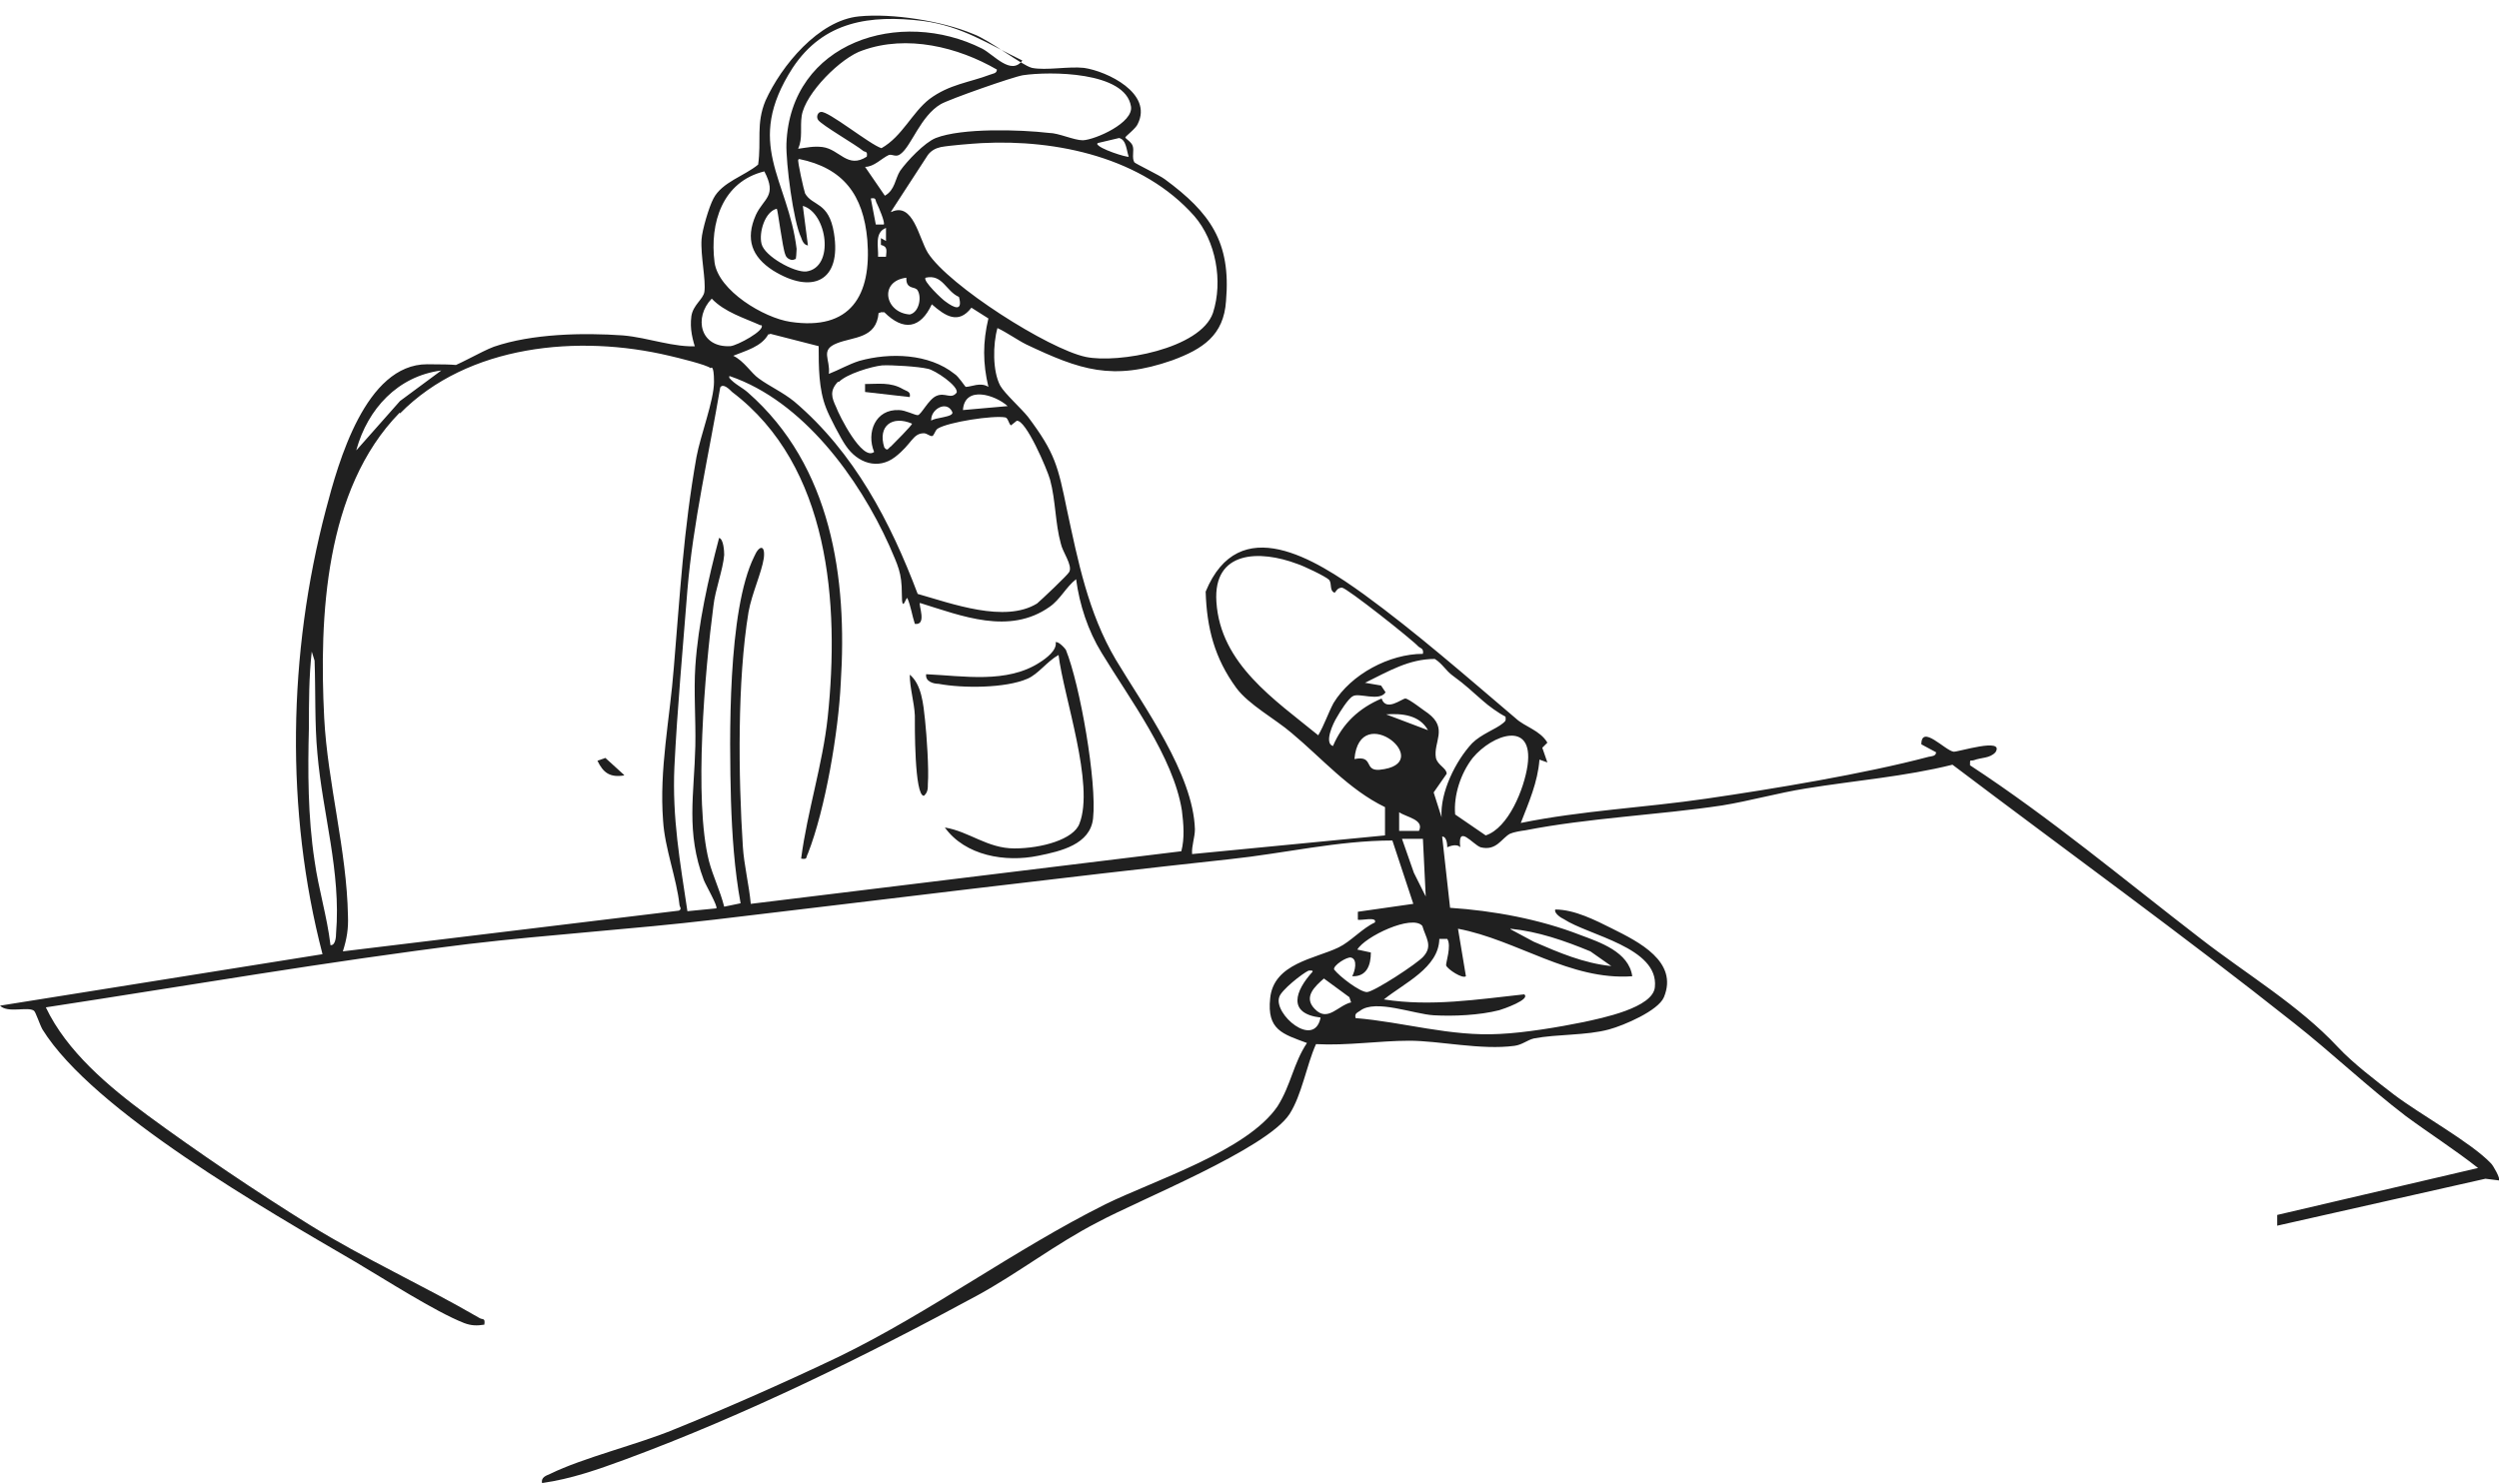 <?xml version="1.0" encoding="UTF-8"?>
<svg id="Calque_2" xmlns="http://www.w3.org/2000/svg" version="1.1" viewBox="0 0 441.7 262.4">
  <!-- Generator: Adobe Illustrator 29.2.1, SVG Export Plug-In . SVG Version: 2.1.0 Build 116)  -->
  <defs>
    <style>
      .st0 {
        fill: #202020;
      }
    </style>
  </defs>
  <g id="Calque_1-2">
    <g>
      <path class="st0" d="M123.3,61.3h0l-.2.9h0c-.7-2.2-1.2-4-.9-6.3.3-2,2.1-3,2.3-4.3.3-2.1-.7-6.4-.5-9.3.1-1.6,1.3-5.7,2.1-7.2,1.5-2.9,5.5-4,7.9-6,.6-4.2-.4-7.2,1.3-11.3,2.8-6.2,9.4-14.2,16.5-14.9,5.9-.6,14.7.8,20.2,3.1,3,1.1,8.5,5.5,10.4,6,2.5.5,6.4-.3,9.2,0,4.1.6,12.2,4.5,9.5,9.9-.3.8-2.2,2.2-2.2,2.4s1.1.8,1.3,1.5c.3.8-.2,2.1.3,2.9.3.3,4.5,2.3,5.4,3,8,5.9,11.7,11.1,10.8,21.5-.4,6.1-4.1,8.5-9.5,10.5-10.6,3.7-16.3,1.7-25.8-2.8-1.6-.8-3.4-2.1-5.1-2.9-.8,2.8-.9,7.6.5,10.2.8,1.4,3.7,4,4.9,5.5,4.8,6.4,5.3,8.7,6.9,16.5,1.9,8.8,3.7,18.1,8.6,26.4,4.9,8.2,13.7,20.2,14,30,0,1.5-.6,2.9-.5,4.4l34.1-3.3v-5c-6.4-3.1-11.1-8.6-16.5-13.1-2.9-2.5-7.6-5-9.8-8-3.8-5.2-5.2-10.5-5.4-17,5.9-14.3,19.4-5.7,28,.5,9.2,6.7,18.2,14.6,26.8,21.9,1.6,1.5,4.3,2.1,5.6,4.3l-.9.9.9,2.6-1.4-.5c-.3,4-1.9,7.6-3.3,11.2,10.8-2.2,21.9-2.7,32.8-4.3,11.7-1.7,28-4.4,39.3-7.4.5-.1,1.3-.1,1.3-.8l-2.6-1.4c0-3.6,4.2,1.1,5.7,1.3.7.1,9.1-2.6,7.4.1-1,1.1-2.5.9-3.8,1.4-.7.2-.7-.3-.7.9,14.2,9.3,27.2,20.2,40.7,30.6,8.1,6.3,17.4,11.8,24.3,19.2,2.7,2.9,6.8,6,9.9,8.4,4.6,3.5,13.7,8.5,17.2,12.2.4.4,1.7,2.7,1.4,3l-2.4-.3-36.8,8.3v-1.9s35.5-8.3,35.5-8.3c-4.2-3.3-8.6-6.1-12.8-9.2-6.8-5.2-13.1-11.2-19.7-16.4-19.8-15.7-40.3-30.5-60.4-45.7-8.4,2.1-17.3,2.8-25.9,4.2-5,.8-9.9,2.2-14.8,3-11.3,1.7-23.6,2.2-34.8,4.4-.8.1-2,.3-2.7.6-1.5.8-2.4,3.1-5.2,2.4-1.4-.5-4.1-4.2-3.6,0-.7-.8-2.3,0-2.3,0,0-.2,0-1.9-.9-1.9l1.4,12.6c7.6.5,15.8,2,23,4.8,3.5,1.3,8.6,3,9.2,7.3-11,.8-20.3-6.4-30.8-8.4l1.4,8.4c-.6.5-3.2-1.2-3.5-1.9-.1-.4,1-3.5.2-4.7h-1.4c-.1,5.1-6.2,7.8-9.8,10.7,8.3,1.3,16.5,0,24.8-.9,1.2.9-3.7,2.6-4.4,2.8-3.5.9-8.1,1.1-11.6.9s-10.3-2.9-13-.8c-.6.4-1,.5-.8,1.3,8.5.7,16.8,3.3,25.5,2.8,4.4-.2,10.4-1.2,14.8-2.1,3.2-.7,12.3-2.5,12.6-6.2.7-7-11.7-9.1-16.1-12-.5-.2-1.8-1.1-1.5-1.7,3.4,0,7.1,1.9,10.1,3.4,4.6,2.3,11.7,5.8,9.1,12.1-1,2.4-7.1,5-9.7,5.7-4,1.1-9.1.8-13.3,1.6-1.2.3-2,1.1-3.4,1.3-5.9.8-13.3-.9-18.6-.9s-11,.9-16.5.6c-1.7,3.8-2.5,9-4.7,12.4-4.1,6.2-26.5,15.1-33.9,19.1-7.4,3.8-13.9,8.9-21.2,12.9-19.7,10.7-41.1,21.2-62.2,29-4.9,1.8-9.7,3.5-14.8,4.2-.2-1,.7-1.3,1.4-1.6,5.9-2.9,15.5-5.2,22-7.9,9.4-3.8,20-8.5,29.2-12.9,16.2-7.9,30.8-18.8,47-26.9,8.8-4.3,25-9.4,30.4-17.3,2.4-3.8,2.8-7.6,5.2-11.2-4.3-1.6-7.1-2.3-6.5-7.9.6-6.2,8-7,12.1-9,2.1-1,4.2-3.4,6.4-4.4.5-1.1-2.5-.3-3-.5v-1.4s9.8-1.4,9.8-1.4l-3.7-11.2c-9.6,0-19.2,2.3-28.7,3.3-30.5,3.3-60.7,7.1-91.2,10.7-14.4,1.7-29,2.6-43.4,4.3-25,3.1-49.8,7.4-74.7,11.2,3.7,7.8,11.1,14,18,19.1,8.7,6.4,19.2,13.5,28.7,19.4s20.1,10.7,29.9,16.4c.6.4,1.1-.1.9,1.2-1.3.2-2.3.2-3.6-.3-5.1-2-14.1-7.8-19.2-10.8-15.4-9-46.3-26.6-55.3-41.1-.5-.9-1.2-3.1-1.5-3.3-1.1-.8-4.6.5-6-.9l57-9.1c-6.6-25.3-6.1-53.2.6-78.6,2.2-8.4,7-25.7,17.9-25.7s2.6.8,3.5.7c1.4-.2,6.1-3,8.3-3.8,6.7-2.3,15.7-2.5,22.8-2,4.6.4,9,2.2,13.3,1.9h0ZM140.6,45.8h-.1c-.4.4-1.5,0-1.7-.8-.5-1.2-1.3-7.8-1.5-8.1-2.1.5-3.2,4.2-2.7,6.2.5,2.2,5.8,5.1,7.9,4.9,5.1-.7,3.7-10.4-.6-11.6l.9,7c-.7-.1-1-.8-1.2-1.4-1.4-2.9-2.7-13.2-2.6-16.6.7-18,20.1-24.1,34.6-16.8,2.1,1.1,5.1,4.8,7.1,2.1-6-2.9-10.7-6.1-17.6-7-9.3-1.1-17.5,0-23,8.3-8.7,13.5-.8,19.6.7,32,0,.5-.1,1.9-.2,1.9h0ZM141.1,26.3h-.1s.1,0,.1,0c1.5-.2,2.7-.5,4.3-.3,3,.4,4.4,3.9,7.8,1.7.2-1-.3-.8-.6-1-1.3-1.1-7.4-4.6-8-5.5-.4-.6,0-1.4.5-1.4,1.2-.3,8.7,5.8,10.7,6.4,3.7-2.1,5.4-6.3,8.5-8.7,3.5-2.6,7-2.9,10.7-4.3.5-.2,1.2-.2,1.2-.9-6.9-4-15.9-6.2-23.7-3.4-3.8,1.2-10.2,7.6-10.8,11.6-.3,2,.2,4-.6,5.7h0ZM152.9,29.5h0l3.5,5.1c1.8-1,1.8-3,2.7-4.4,1.2-1.7,4.3-5,6.3-5.8,4.6-1.8,14.9-1.5,20-.9,1.7,0,4.4,1.3,6,1.3,2.2-.1,9-3.1,8.5-6-1-6.2-14.4-6.2-19.1-5.5-1.8.3-12.9,4.2-14.5,5.1-3.6,2.1-5.2,7.4-7.1,8.8-.8.7-1.5,0-2.1.2-1.3.6-2.6,2.1-4.2,2.1h0ZM194,25.4h-.1c.2.9,5.4,2.5,5.6,2.3-.4-1.1-.4-3-1.7-3.3l-3.8.9h0ZM157.5,37.5h0c3.9-1.9,4.9,4.6,6.5,7.2,3.7,5.8,21.3,17,27.9,18.4,5.7,1.2,20.3-1.4,22.5-7.8,1.8-5.6.5-12.7-3.3-17.1-9.1-10.3-24.2-13.6-37.6-12.9-1.7.1-5.6.4-7.2.7-.9.2-1.7.6-2.3,1.4l-6.5,10h0ZM141.2,28.2h-.1c-.2.2,1,5.5,1.2,6,1.3,2.3,4.2,1.4,5.1,7,1.4,8.6-3.9,10.9-10.8,6.6-3.7-2.4-4.9-5.5-3-9.8,1.4-3,3.8-3.3,1.5-7.7-7.4,1.8-9.7,9.1-8.8,16.1.7,5,8.7,9.8,13.4,10.5,10.6,1.6,14.4-4.6,13.6-14.5-.7-7.9-4.2-12.7-12.1-14.3h0ZM153.8,35h.1l.9,4.7h1.4c.3-.3-.9-3.1-1.2-3.7-.4-.7,0-1.1-1.2-.9h0ZM156.6,45.4c.1-1.2.3-1.8-.9-2.1v-1.2s.9.5.9.5v-2.3c-2.1.8-1.3,3.4-1.4,5.1h1.4ZM163.6,49.1c-.6.5,3,3.9,3.5,4.2,1.6,1.2,3.1,1.8,2.4-.8-2.3-1-2.9-4.1-5.9-3.4h0ZM161.9,51.1c-.3-.4-1.8,0-1.7-2-4.9.6-3.8,6.2.6,6.5,1.8-.4,2.2-3.5,1.2-4.5h-.1ZM134.6,57.5h-.2c-2.9-1.3-6.3-2.3-8.6-4.7-3.2,3.3-2.1,8.7,3.3,8.4,1.2-.1,6.2-2.8,5.5-3.7h0ZM155.6,55.3h-.3c-.4,4.6-4.4,4.2-7.4,5.4s-1.1,2.8-1.4,5.4c1.8-.7,3.5-1.7,5.4-2.3,5.4-1.5,12.3-1.3,16.8,2.3.7.4,1.9,2.3,2,2.3,1,0,2.6-.9,4,0-1-4.2-1-7.9,0-12.1l-3-1.9c-2.3,3-4.6,1.5-7-.6-2,4.3-5,4.8-8.4,1.4h-.7s0,0,0,0ZM136.1,59.1h-.3c-1.2,2.2-4,2.9-6.2,3.8,1.9.9,3.2,3.1,4.5,4,1.9,1.4,4.2,2.4,6.3,4.1,10.6,9,17,21.3,21.8,34,6,1.7,15.4,5.2,21.1,1.7.6-.5,5.5-5.1,5.7-5.6.6-1.2-1.2-3.5-1.5-5-1-3.6-.9-7.6-1.9-11.3-.5-1.8-4.3-10.7-5.9-10.4l-1,.8c-.4-.2-.5-1.3-1-1.4-2.1-.4-10.1.8-12,2-.5.4-.6,1.3-1,1.3s-.9-.5-1.4-.5c-2,0-2.1,1.9-5.1,4.2s-6.6,1.1-8.7-2c-.8-1.1-3-5.3-3.5-6.7-1.3-3.3-1.3-7.3-1.3-10.9l-8.6-2.2h0ZM70.7,73h-.1c-13.2,13.5-14.2,36.1-13.3,53.9.6,11.5,4,23.5,4.2,35,.1,2.3-.2,4.1-.9,6.3l59.4-7.2c.6-.3.1-.7.1-1-.5-4.7-2.6-10-2.9-14.9-.7-9.1,1.2-18,1.9-27.1,1.1-13,1.7-24.2,4-37.2.7-3.8,3.1-10,3.1-13.3s-.6-2.4-.6-2.4c-.6-.6-6-1.9-7.3-2.2-16-3.8-35.6-2-47.6,10.2h0ZM148.3,67.5h-.2c-1.5,1.6-1.1,2.8-.3,4.5.5,1.4,4.6,9.6,6.7,7.9-1.4-3.4.2-7.6,4.4-7.4,1.1,0,2.8.9,3.3.9.6,0,1.9-2.8,3.3-3.4,1.6-.7,2.6.7,3.6-.6.3-1.2-3.9-4-5.1-4.2-1.6-.4-6.5-.7-8.1-.6-1.9.2-6.2,1.5-7.6,2.9h0ZM63,79.6h0l7.7-8.7,7.3-5.4c-7.7,1-13,6.8-15,14h0ZM128.9,66.5v.3h0c.9,1.1,2.3,1.7,3.3,2.6,14.8,13,17.6,32.8,16.4,51.4-.4,8.5-2.7,22.2-5.8,30.1-.4.7,0,1.1-1.2.9,1.1-8.4,3.8-16.6,4.7-25,2.1-20,.4-44.4-16.9-57.5-.5-.5-1.6-1.6-2.1-.8-2,11.8-4.8,23.9-5.8,35.8-.8,10.2-1.8,21.1-2.3,31.3-.4,9,1,16.8,2.3,25.5l5.1-.5c.4-.2-1.9-4.2-2.2-5-3.2-8.5-1.7-15.1-1.5-23.7.1-4.7-.3-9.6,0-14.1.5-7.5,2.3-15.5,4.2-22.7.8.2.9,2.4.9,3-.2,2.6-1.6,6.2-1.9,9-1.5,11.4-3.5,34.4-.8,45.1.7,2.7,2,5.3,2.7,8.1l2.9-.6c-1.1-6-1.5-12.1-1.7-18.1-.3-11-.6-33.7,4.1-43.2.9-2.1,2-2.1,1.7.3-.4,2.6-2.1,6.2-2.7,9.5-2,12.1-1.8,29.1-1,41.5.2,3.2,1.1,6.8,1.4,10.1l76.1-9.3c.6-2.3.4-4.8.1-7.2-1.5-9.5-9.3-19.8-14.2-27.9-2.4-3.9-3.9-8.5-4.5-13-1.8,1.4-2.8,3.6-4.7,4.9-7.1,5-15.5,1.6-22.9-.7-.3.3,1.3,4-.9,3.7-.5-1.5-.7-3.1-1.3-4.5-.2-.6-1,3-1-.8s-.7-5-2.2-8.5c-5.4-12-15.3-25.6-28.2-30h-.1ZM178.1,71.8c-2.2-2-7.6-3.7-7.9.7l7.9-.7ZM168.3,72.8c-1-2.1-3.9-.4-3.7,1.6.4-.6,4.2-.6,3.7-1.6ZM161.2,74.9h0c-3.5-1.5-6.1.4-4.9,4.2.6.8.7.1,1.2-.2.4-.4,3.8-3.8,3.7-4h0ZM251.5,115.6h0c.2-1-.5-1-.8-1.3-1.2-1.3-12.7-10.4-13.5-10.4s-1,.6-1.3.9c-1-.4-.4-1.6-1-2.3-.6-.6-4.6-2.5-5.6-2.8-6.6-2.5-14.9-2.4-14.3,6.7.7,11,10.3,17.3,18,23.6,1.1-1.9,1.7-3.8,2.7-5.7,3.1-5.1,9.9-8.7,15.8-8.7h0ZM58.4,167.1h.2s-.1,0-.1,0c.8,0,.9-1.5.9-2.1.9-10.9-2.4-21.2-3.3-31.8-.5-5.2-.3-11-.5-16.4l-.5-1.6c-.5,4.5-.5,8.9-.5,13.3-.2,7.9-.2,15.8,1,23.7.7,5,2.2,9.8,2.8,14.8h0ZM241.3,120.7h-.2s.1,0,.1,0l2.9.5.8,1.2c-1.1,1.7-4.8,0-5.8.7-.8.4-2.3,2.8-2.8,3.7-.7,1.1-2.3,4.6-.7,5.1,1.7-4,4.6-6.7,8.6-8.4.8,2.4,3.6,0,4.2,0s3.5,2.3,4,2.6c3.6,2.7.9,5.1,1.4,7.9.3,1.3,1.9,1.8,1.9,2.8l-2.3,3.3,1.4,4.4c-.3-4.4,2.5-10,5.4-13.1,1.6-1.6,4.2-2.5,5.4-3.5.5-.4.6-.5.5-1.2-1.2-.6-3-1.9-4-2.8-2.1-1.8-2.8-2.6-5.4-4.5-1.1-.8-1.8-2.1-3.1-2.9-4.6,0-8.2,2.2-12.3,4.2h0ZM252.4,129.1c-1.5-2.7-4.6-3-7.4-2.8l7.4,2.8ZM257.2,144h0l5.4,3.7c4-1.3,6.8-8.2,7.4-12.4,1.1-8-6.2-5.5-9.7-1.3-2.1,2.7-3.4,6.6-3.1,10h0ZM243.8,136.1c10.4-1-3.5-12.5-4.4-1.9,3.5-.7,1.6,2.1,4.4,1.9ZM250.8,146.9c1-2-2.2-2.4-3.5-3.3v3.3s3.5,0,3.5,0ZM247.8,148.3h0l2.1,6,2.1,4.2-.5-10.2h-3.7s0,0,0,0ZM239.9,167.9h.1s2.3.5,2.3.5c0,2.2-.7,4.3-3.3,4.2.5-.9,1-3-.2-3.3-.7-.2-3.2,1.4-3,2.1,1,1.3,4.6,4,5.8,4s9-5.1,10-6.3c1.7-1.9.4-3.3-.2-5.4-1.8-2.1-10.2,1.9-11.5,4.2h0ZM267,164.3h0l4.1,2.2c4.4,1.9,8.8,3.8,13.7,4.3l-3.7-2.6c-4.6-1.9-9.2-3.5-14.1-4h0ZM233.4,179.9h0c-5.9-.7-4.5-4.7-1.4-8.1.1-.3-.5-.2-.7-.2-1.1.5-4.9,3.5-5.2,4.7-1,3,6.1,9.1,7.3,3.7h0ZM238.8,177.2h0l-.3-.9-4.5-3.3c-1.6,1.4-3.7,3.3-1.6,5.4,2.3,2.4,4.1-.7,6.5-1.2h0Z"/>
      <path class="st0" d="M110.3,137.1h0c-2.5.4-3.7-.5-4.7-2.6l1.4-.5,3.3,3h0Z"/>
      <path class="st0" d="M186.6,113.6h-.1c.5-.4,1.8,1.1,1.9,1.3,2.5,6.2,5.5,23.4,4.8,29.8-.5,4.6-5.7,5.8-9.7,6.6-5.8,1.2-12.9,0-16.5-5,4.3.7,7.5,3.7,12.3,3.7s10.5-1.6,11.5-4.4c2.7-6.9-2.8-22.4-3.7-29.8-2,1.1-3.6,3.4-5.5,4.2-3.9,1.7-11.5,1.7-15.7.9-.9,0-2.4-.4-2.2-1.7,6.6.3,14.3,1.7,20.1-2.1,1.1-.7,3-2.1,2.8-3.5h0Z"/>
      <path class="st0" d="M160.7,119.2h0c2.2,1.7,2.5,5.3,2.8,8.1s.7,8.7.5,11.3c0,.8,0,1.5-.7,2.1-1.7,0-1.6-12.6-1.6-14.2-.1-2.3-.9-4.9-.9-7.2h0Z"/>
      <path class="st0" d="M152.7,67.9c2.5,0,4.7-.4,6.9.9.7.4,1.4.4,1.2,1.4l-7.9-.9v-1.4s-.2,0-.2,0Z"/>
    </g>
  </g>
</svg>
